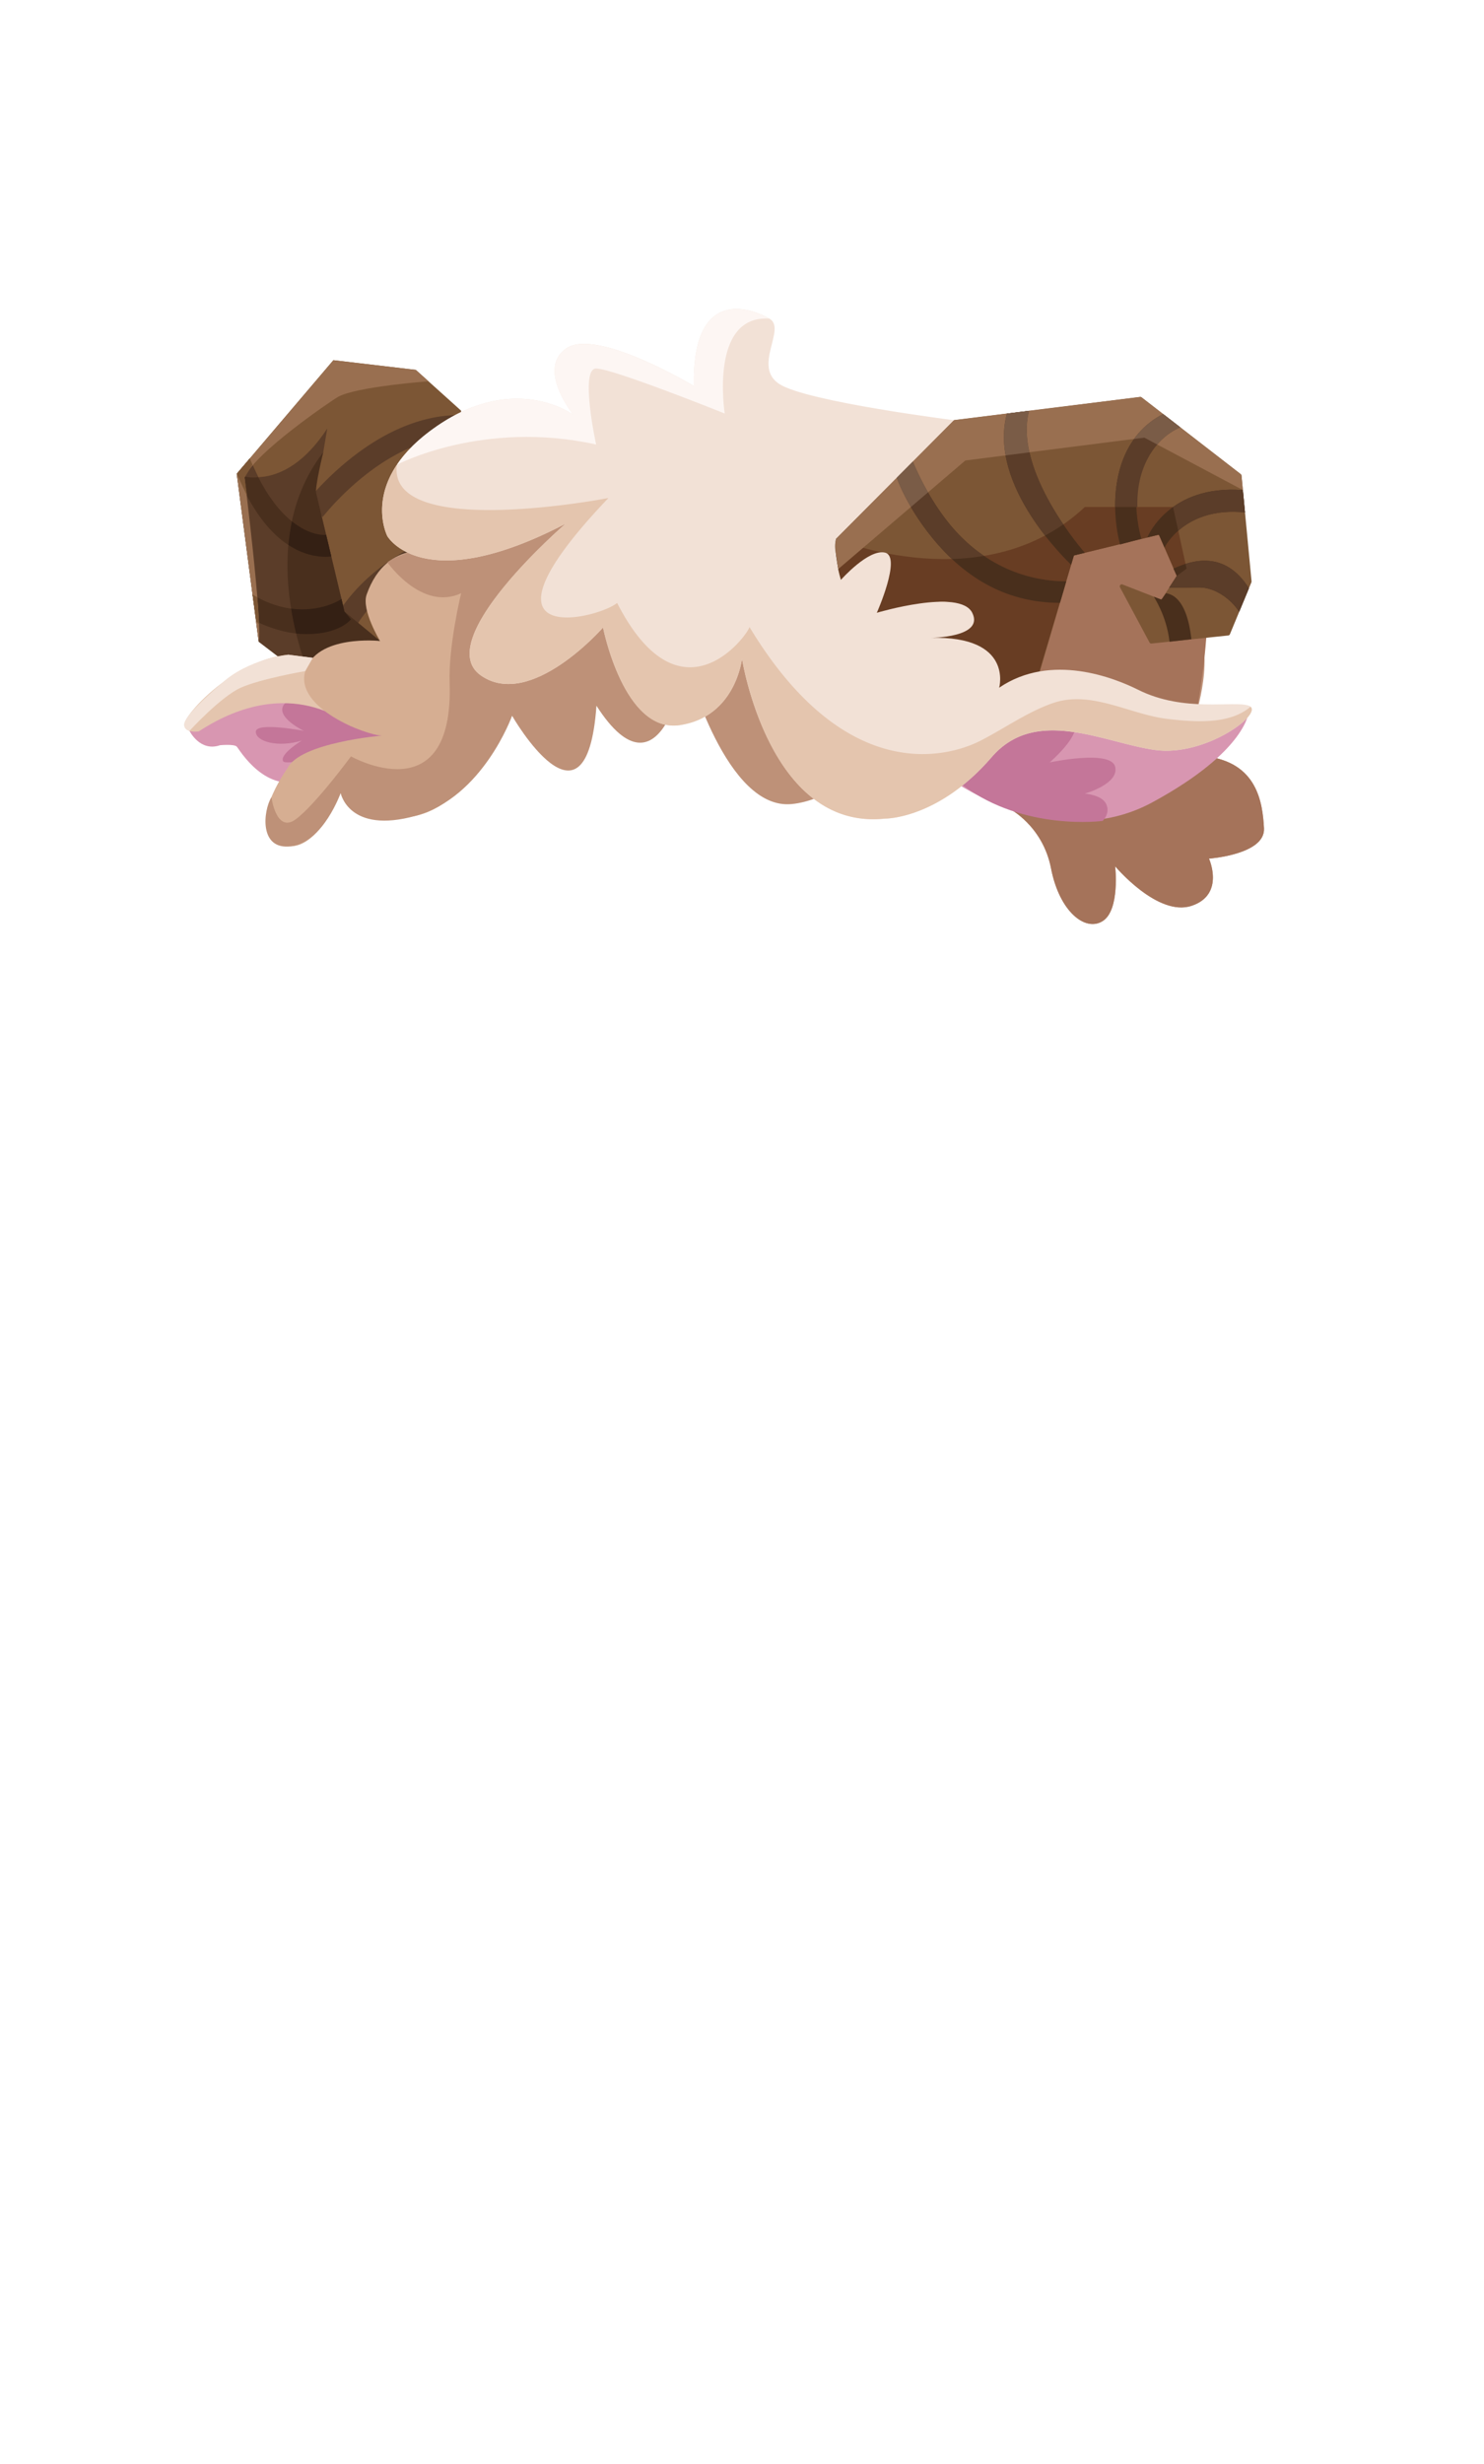 <svg xmlns="http://www.w3.org/2000/svg" width="250" height="415" fill="none" viewBox="0 0 250 415">
  <path fill="#7C5635" d="m77.691 69.179-7.64-6.878-13.889-1.636-16.277 19.133 3.7 28.282 9.083 6.935 20.733-6.935 4.29-38.901Z"/>
  <path fill="#BE9178" d="M170.014 136.184s5.652 2.858 7.05 10.087c1.398 7.228 5.742 10.731 8.696 8.864 2.953-1.867 2.103-9.228 2.103-9.228s7.141 8.53 12.846 6.663c5.705-1.867 2.962-7.956 2.962-7.956s9.5-.673 9.265-5.105c-.235-4.432-1.18-11.049-9.736-12.115-8.555-1.066-1.691-7.199-1.691-7.199s4.043-12.718-1.526-16.196c-5.565-3.478 4.034-7.642 4.034-7.642l-12.338-13.341-23.938-3.92-14.817 5.394-4.055 20.963 21.137 30.731h.008Z"/>
  <path fill="#A5735A" d="M170.016 136.184s5.651 2.858 7.049 10.087c1.399 7.228 5.743 10.731 8.696 8.864 2.954-1.867 2.104-9.228 2.104-9.228s7.14 8.53 12.845 6.663c5.705-1.867 2.962-7.956 2.962-7.956s9.5-.673 9.265-5.105c-.235-4.432-1.18-11.049-9.735-12.115-8.556-1.066-1.691-7.199-1.691-7.199s4.739-24.065-.801-27.584c-33.198-21.095-30.694 43.577-30.694 43.577v-.004Z"/>
  <path fill="#7C5635" fill-rule="evenodd" d="m174.886 114.082 5.965-20.339a.34.34 0 0 1 .247-.235l13.857-3.383a.34.34 0 0 1 .391.194l2.83 6.505a.344.344 0 0 1-.024.323l-2.344 3.618a.339.339 0 0 1-.408.132l-6.295-2.458c-.293-.115-.573.199-.425.48l4.971 9.289a.334.334 0 0 0 .334.178l12.928-1.355a.342.342 0 0 0 .281-.207l3.622-8.752a.368.368 0 0 0 .024-.161l-1.691-17.807a.335.335 0 0 0-.132-.236L192.319 66.94a.362.362 0 0 0-.252-.07l-31.268 3.899a.338.338 0 0 0-.198.1l-19.693 19.797a.334.334 0 0 0-.099.248c.062 2.102 1.035 26.257 13.662 27.298 12.285 1.012 19.359-3.329 20.279-3.936a.341.341 0 0 0 .136-.186v-.008Z" clip-rule="evenodd"/>
  <path fill="#683D23" d="M140.801 90.756s25.052 10.496 41.956-5.365h14.867l2.269 10.38-1.642 1.222-3.015-6.939-14.327 3.499-6.158 20.71-9.397 6.345-17.404-6.646-5.824-9.096.816-4.957-1.283-2.234s-1.241-4.238-.854-6.919h-.004Z"/>
  <path fill="#D896B1" fill-rule="evenodd" d="M160.672 131.608s17.42 12.234 33.462 3.523c16.043-8.707 16.262-15.374 16.262-15.374l-29.029-.173-19.255-1.632-1.436 13.66" clip-rule="evenodd"/>
  <path fill="#492F1C" d="M178.567 101.533c-8.568 0-15.713-3.804-21.554-11.008-4.36-5.374-5.874-9.872-5.952-10.095l2.71-2.714c.016.05 2.223 5.696 6.191 10.554 5.173 6.332 12.186 9.636 19.665 9.636.024 0-.025 0 0 0 0 0-1.036 3.623-1.065 3.623l.005.004Zm1.881-6.407c-.532-.553-14.087-13.28-10.824-25.464l3.749-.467c-2.718 10.153 9.269 23.792 9.385 23.912l-1.848.45-.462 1.57Zm8.245-3.424c-1.526-5.65-1.872-17.261 7.261-21.95l2.883 2.23c-10.911 4.714-6.571 18.716-6.559 18.754l-3.585.966Zm7.488.533-.949-2.18-1.947.445c.157-.38 3.841-8.897 16.092-7.955l.359 3.767c-10.007-1.045-13.435 5.642-13.555 5.923Zm12.572 10.81c-1.399-2.218-4.138-4.102-6.666-4.106h-.009c-2.033 0-5.106.05-5.123.054l.652-1.008.643-.995-.569-1.223c3.148-1.442 8.659-3.127 12.714 3.313l-1.642 3.965Z"/>
  <path fill="#5B3D29" d="m54.377 87.06-2.95-2.255c.133-.174 3.297-4.288 8.387-8.163 6.885-5.241 14.009-7.488 20.609-6.51l-.545 3.677c-13.662-2.032-25.385 13.102-25.5 13.255v-.004Zm5.828 18.091-3.28-1.743c.24-.45 6.023-11.09 22.804-15.014l.846 3.618c-15.04 3.52-20.32 13.044-20.37 13.139Zm99.761-16.877c-3.972-4.862-6.175-10.504-6.191-10.554l-2.711 2.714c.075.223 1.589 4.721 5.953 10.095a36.702 36.702 0 0 0 3.349 3.618 40.414 40.414 0 0 0 5.413-.52 27.524 27.524 0 0 1-5.809-5.353h-.004Zm13.408-19.084-3.75.468c-2.063 7.703 2.59 15.617 6.431 20.54a30.924 30.924 0 0 0 3.073-1.878c-3.321-4.908-7.475-12.714-5.754-19.13Zm18.31 13.822c.454-5.106 3.189-9.315 7.157-11.033l-2.883-2.23c-6.411 3.287-8.147 9.983-8.089 15.642h3.741c-.016-.76 0-1.557.074-2.38Z"/>
  <path fill="#D896B1" d="M61.195 118.357s-14.813-4.858-29.271 4.746c0 0 1.761 3.577 5.14 2.412 0 0 2.384-.231 2.821.236.438.466 4.905 8.236 11.67 5.481 6.761-2.755 9.64-12.871 9.64-12.871v-.004Z"/>
  <path fill="#5B3D29" d="m209.734 86.312-.358-3.767c-5.487-.421-9.253 1.058-11.757 2.85l.875 3.99c2.046-1.792 5.597-3.664 11.24-3.073Zm-10.015 8.666.173.797-1.642 1.222-.643.996-.652 1.008s3.09-.054 5.123-.054h.009c2.532 0 5.267 1.884 6.666 4.106l1.642-3.965c-3.28-5.209-7.508-5.102-10.676-4.106v-.004Z"/>
  <path fill="#492F1C" d="M197.021 108.08c-.515-4.568-2.739-7.592-2.599-7.563l1.234.483.771-1.086c.635.132 3.457.43 4.282 7.749l-3.688.417Z"/>
  <path fill="#996F50" d="m169.62 69.645-8.824 1.099a.34.34 0 0 0-.198.099l-6.823 6.86c.013.034.904 2.314 2.566 5.222l6.283-5.366 6.781-.863c-.412-2.31-.412-4.688.219-7.047l-.004-.004Zm-18.555 10.781-10.16 10.21c-.066.067-.074.158-.099.249-.392 1.462.087 2.416.384 4.981l12.263-10.48c-1.654-2.812-2.322-4.77-2.388-4.964v.004Zm44.888-10.69 2.813 2.177-6.456-4.998a.36.36 0 0 0-.251-.07l-19.809 2.47 1.114-.14c-.598 2.226-.483 4.621.053 7l17.619-2.242a13.62 13.62 0 0 1 4.913-4.2l.004.003Zm13.061 10.108-10.177-7.877c-1.485.644-2.801 1.64-3.886 2.9l14.426 7.666-.231-2.45a.338.338 0 0 0-.132-.235v-.004Z"/>
  <path fill="#7A5C47" d="M151.064 80.426c.066.194.735 2.152 2.389 4.965l2.887-2.47c-1.662-2.904-2.557-5.188-2.565-5.221l-2.711 2.722v.004Zm22.308-11.247-1.114.14-2.636.33c-.631 2.36-.631 4.742-.218 7.047l4.022-.512c-.537-2.383-.652-4.775-.054-7.001v-.004Z"/>
  <path fill="#C47699" d="M47.714 118.861c-1.101 2.057 3.482 4.238 3.482 4.238s-8.044-1.541-8.098.124c-.053 1.664 3.733 2.751 7.739 1.507 0 0-3.84 2.334-3.123 3.499.718 1.165 18.08-3.763 18.08-3.763s-15.96-9.558-18.08-5.609v.004Z"/>
  <path fill="#7A5C47" d="m198.841 71.967-.07-.054-2.813-2.177a13.63 13.63 0 0 0-4.913 4.201l1.745-.223 2.165 1.153c1.085-1.26 2.401-2.256 3.886-2.9Z"/>
  <path fill="#5B3D29" d="m64.025 107.96-5.998-4.956-5.123-21.454 1.55-5.366.677-4.01c-7.417 11.354-15.246 7.628-15.246 7.628l3.7 28.282 9.083 6.935 11.357-7.054v-.005Z"/>
  <path fill="#492F1D" d="M54.941 93.788c-3.514 0-10.057-1.78-15.056-13.99l2.186-2.569c5.507 13.445 12.557 12.929 12.866 12.842l.87 3.647c-.12.037-.87.07-.87.07h.004ZM51.614 106.8c-2.314 0-5.12-.554-8.432-2.115l-.635-4.536c8.287 4.994 14.772.946 14.97.723l.507 2.132 1.097 1.309c-.181.211-2.058 2.482-7.511 2.482l.004.005Z"/>
  <path fill="#492F1D" d="M54.454 76.18s-1.431 5.882-1.196 6.86l4.769 19.963 5.997 4.957-11.356 7.055S42.03 92.276 54.454 76.18Z"/>
  <path fill="#E4C5AE" d="M59.126 122.314s-10.086-9.282-25.634.867c0 0-2.433.409-2.433-1.194 0-1.602 8.386-10.933 17.523-11.71l15.786 2.02-5.242 10.017Z"/>
  <path fill="#342014" d="M54.943 93.788s.75-.037.87-.07l-.87-3.647c-.182.05-2.649.24-5.767-2.26-.28 1.33-.47 2.665-.59 3.982 2.467 1.615 4.736 1.995 6.36 1.995h-.003Zm-5.903 8.716c.238 1.491.535 2.9.853 4.197.602.066 1.176.099 1.72.099 5.45 0 7.33-2.272 7.512-2.483l-1.097-1.309-.508-2.132c-.144.157-3.523 2.289-8.48 1.632v-.004Z"/>
  <path fill="#C47699" d="M162.182 132.256s8.691-11.995 16.034-11.644c7.347.351-1.39 7.799-1.39 7.799s10.304-2.202 11.034.714c.731 2.916-5.111 4.54-5.111 4.54s2.925.198 3.626 1.796c.698 1.595-.622 2.801-.622 2.801s-13.18 1.793-23.575-6.006h.004Z"/>
  <path fill="#D6AE92" d="M73.867 93.148s-8.617-2.858-12.103 6.997c-.916 2.59 2.26 7.815 2.26 7.815s-10.733-1.169-12.597 5.072c-1.865 6.242 10.378 10.86 12.94 10.86 0 0-13.848 1.156-15.94 5.51 0 0-7.173 9.814-1.348 12.672 5.824 2.859 10.308-8.513 10.308-8.513s10.268 9.798 20.304-.818c10.036-10.611 25.373-50.582 25.373-50.582L73.867 93.148Z"/>
  <path fill="#BE9178" d="M101.576 85.932S69.359 91.31 65.263 94.71c0 0 5.77 8.294 12.428 5.204 0 0-2.157 8.769-1.947 15.101.743 22.161-16.62 12.38-16.62 12.38s-5.99 8.149-9.293 10.59c-3.304 2.441-4.105-3.717-4.105-3.717-1.386 2.267-2.14 8.971 3.309 8.265 5.453-.706 8.349-8.976 8.349-8.976s1.34 6.997 12.664 3.842c11.327-3.156 16.22-16.845 16.22-16.845s12.52 21.83 14.215-1.685c11.001 17.138 15.299-6.349 14.788-8.364.681 2.581 7.165 26.002 18.109 24.919 11.579-1.144 21.083-17.22 21.083-17.22l-52.891-32.272h.004Z"/>
  <path fill="#F2E1D6" d="M96.543 69.844s-9.628-7.192-22.907 1.904C60.357 80.843 65.25 90.29 65.25 90.29s5.94 10.495 30.05-2.099c0 0-22.712 19.596-14.325 25.544 8.386 5.948 20.617-8.047 20.617-8.047s3.494 17.844 12.928 16.444c9.434-1.4 10.481-11.198 10.481-11.198s4.542 29.042 24.111 26.94c0 0 8.931.107 17.936-10.343 7.487-8.687 19.021-2.371 27.597-1.206 8.576 1.168 18.641-6.419 15.729-7.468-2.504-.905-10.87 1.206-18.637-2.681-3.952-1.979-14.677-6.299-23.41-.351 0 0 2.446-8.749-11.53-8.398 0 0 9.084-.041 6.988-4.221-2.095-4.176-16.071 0-16.071 0s4.191-9.426 1.398-10.124c-2.796-.698-7.454 4.589-7.454 4.589s-1.629-5.518-.853-6.919l19.878-19.983s-24.692-3.11-29.35-6.064c-4.657-2.953 1.242-9.33-1.707-11.04-2.95-1.71-13.044-5.598-12.735 11.35 0 0-16.306-9.798-21.43-6.378-5.123 3.42 1.09 11.198 1.09 11.198l-.008.009Z"/>
  <path fill="#E4C5AE" d="M210.667 119.034c-3.576 3.069-9.566 2.565-13.938 2.057-6.431-.747-12.871-4.911-19.339-2.676-4.277 1.474-8.176 4.275-12.202 6.332-5.668 2.895-22.836 7.513-38.92-19.129-.618 1.781-11.756 16.514-22.308-4.068-3.143 2.664-26.273 8.377-1.465-17.67-4.467.854-37.249 6.414-35.632-5.61-4.426 6.592-1.617 12.02-1.617 12.02s5.94 10.496 30.051-2.098c0 0-22.712 19.595-14.326 25.543s20.617-8.046 20.617-8.046 3.494 17.844 12.928 16.443c9.434-1.4 10.482-11.198 10.482-11.198s4.541 29.042 24.111 26.94c0 0 8.931.107 17.936-10.343 7.487-8.687 19.02-2.371 27.596-1.206 8.209 1.119 17.779-5.783 16.026-7.295v.004Zm-50.622-17.612a16.834 16.834 0 0 0-2.018-.05c.652.029 1.345.066 2.018.05Z"/>
  <path fill="#FDF6F3" d="M116.884 65.023s-16.307-9.798-21.43-6.378c-5.123 3.42 1.089 11.198 1.089 11.198s-9.628-7.191-22.907 1.904c-3.209 2.202-5.358 4.42-6.769 6.523 0 0 14.459-7.634 33.558-3.404 0 0-2.797-12.8 0-12.8 2.796 0 21.665 7.579 21.665 7.579s-2.641-16.675 7.532-15.977c-2.95-1.71-13.044-5.597-12.734 11.35l-.004.005Z"/>
  <path fill="#F2E1D6" d="M31.924 123.099s5.255-5.754 8.634-7.27c3.378-1.516 10.87-2.801 10.87-2.801l1.27-2.23-4.117-.529s-6.687.686-11.154 4.742c0 0-4.08 3.412-5.792 5.725-1.254 1.693-.227 2.255.289 2.358v.005Z"/>
  <path fill="#5B3D29" d="M39.885 79.798s1.67.855 3.622.574L42.07 77.23l-2.186 2.57Z"/>
  <path fill="#996F50" d="m39.885 79.798 16.278-19.133 13.889 1.632 2.132 1.92s-12.173.901-15.262 2.64c-.87.488-13.96 9.323-15.73 13.573 0 0 3.028 24.147 2.389 27.65l-3.7-28.282h.004Z"/>
  <path fill="#7C5635" d="m43.355 100.608.29 4.543-.459-.471-.64-4.535.81.463Zm-1.734-17.08-1.736-3.73 2.186-2.569.474 1.04-1.349 2.161.425 3.098Z"/>
</svg>
